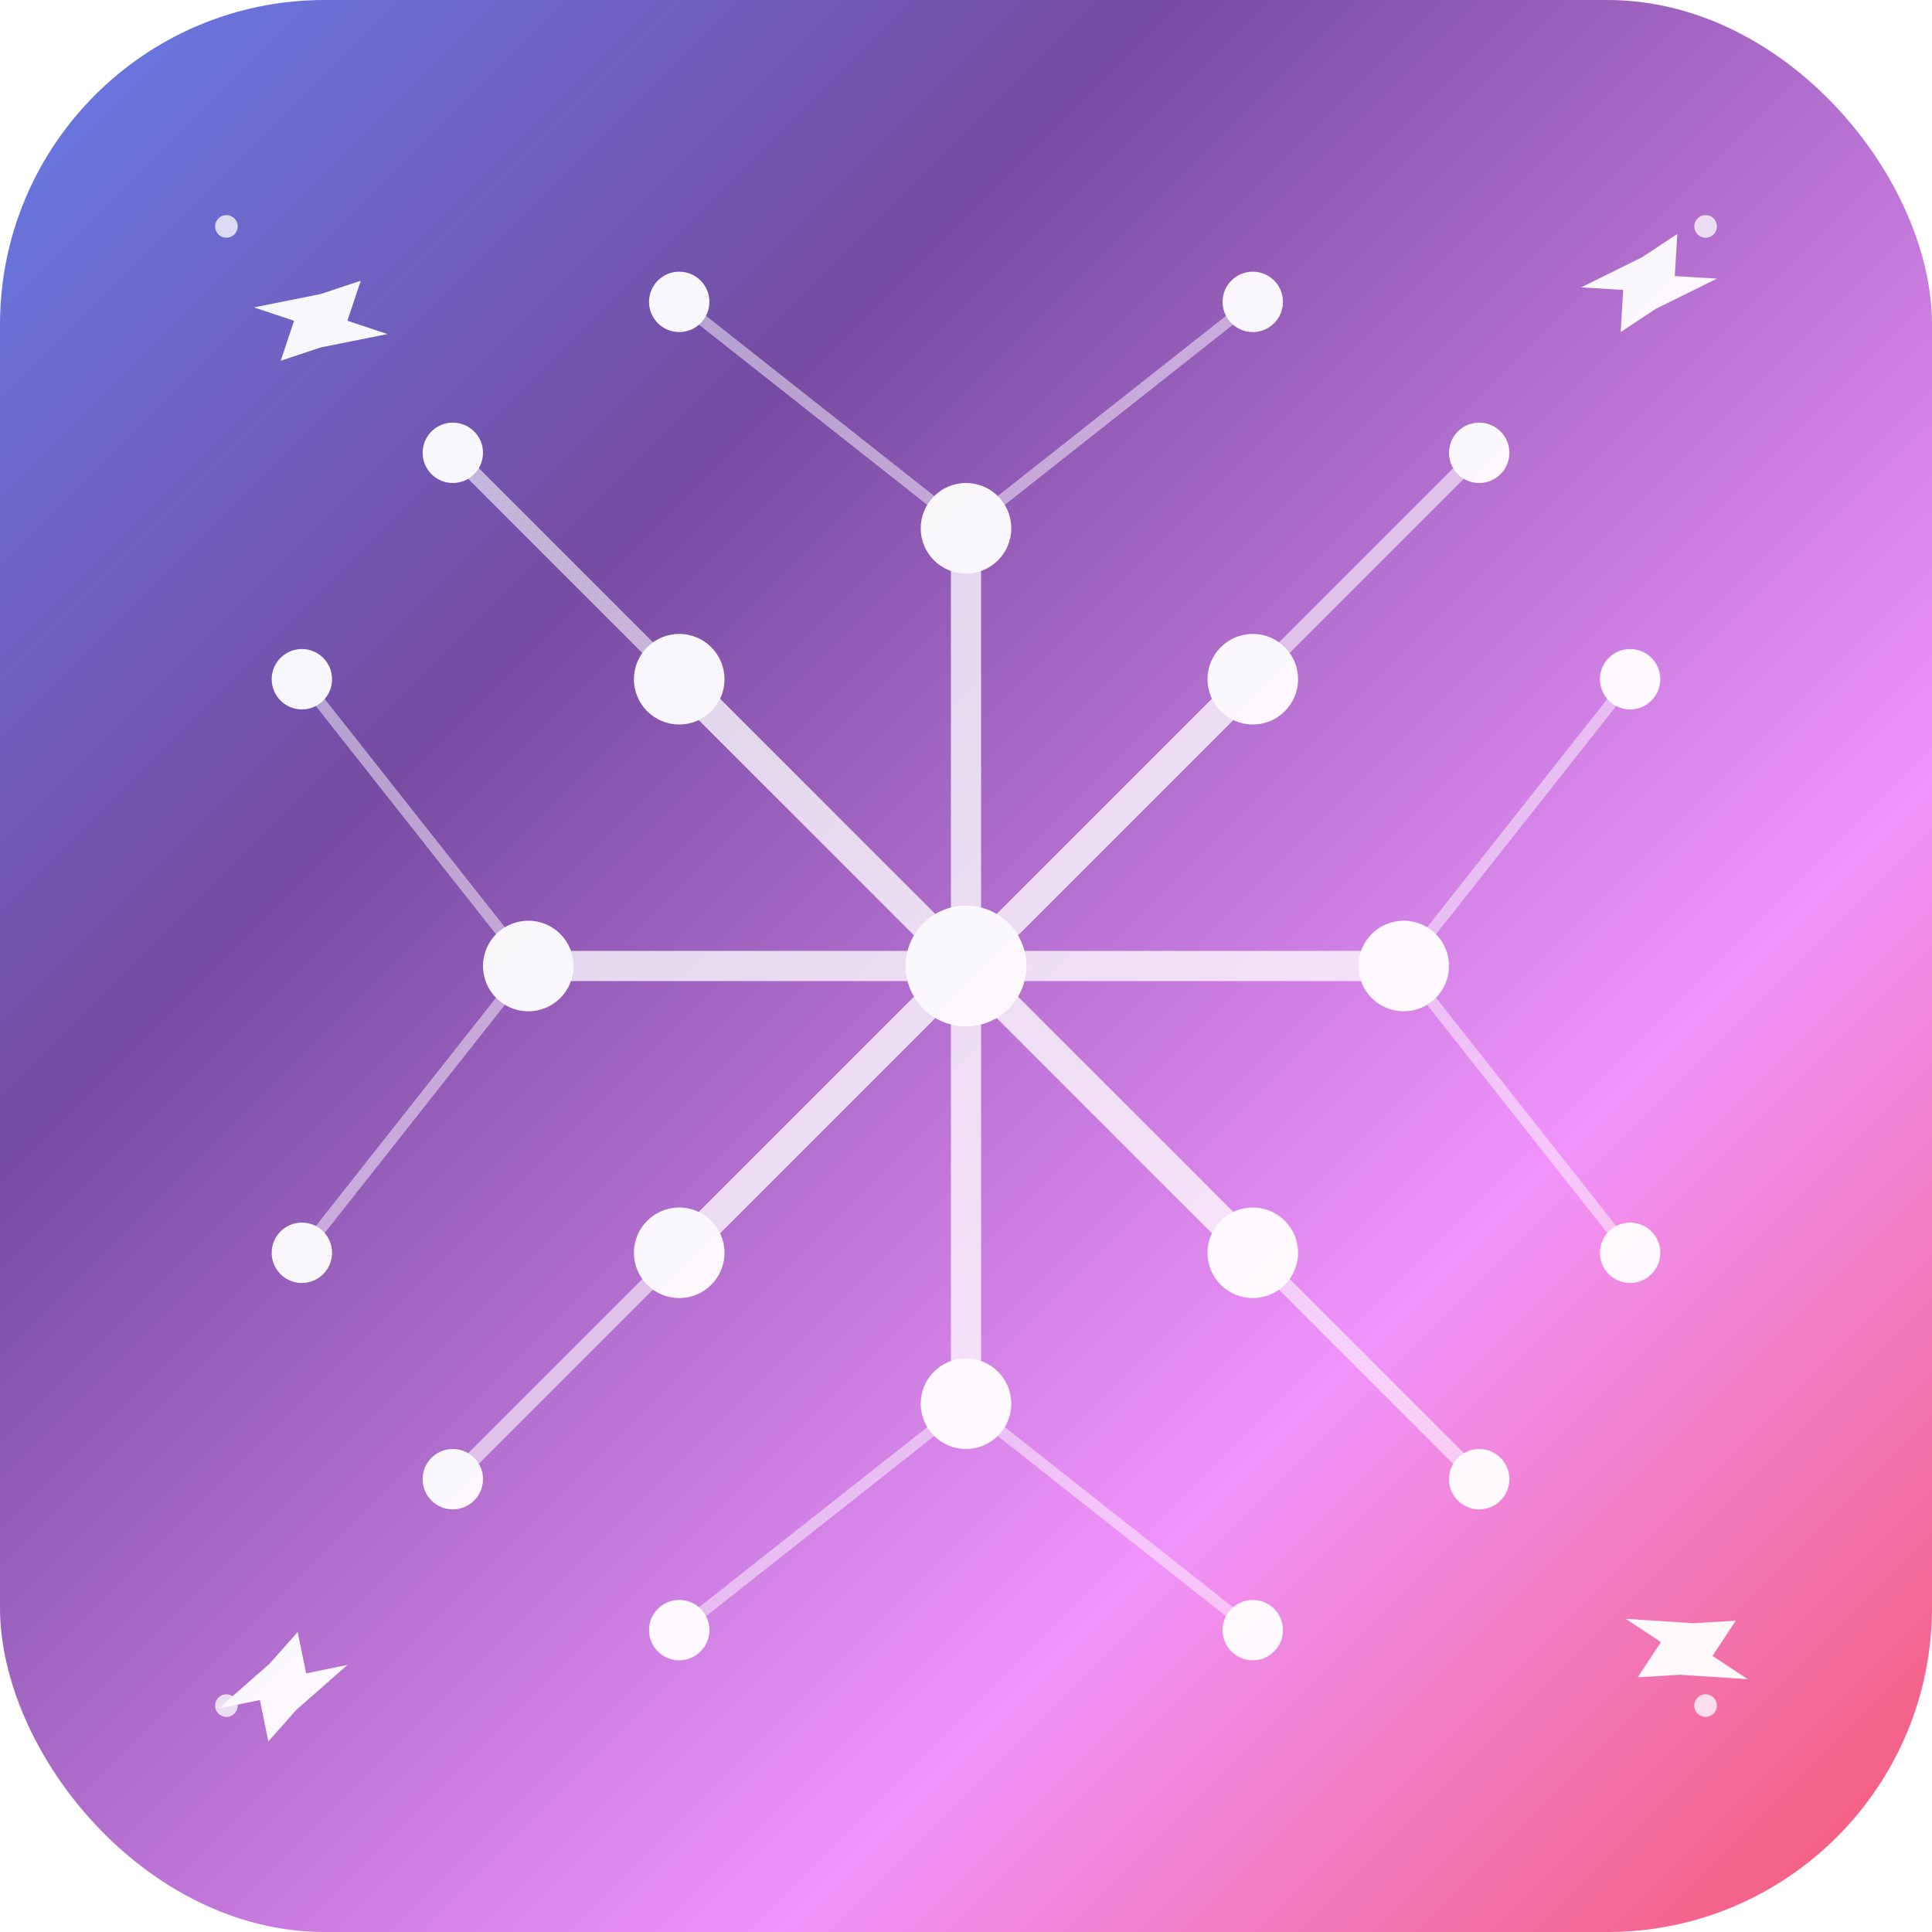 <svg xmlns="http://www.w3.org/2000/svg" width="512" height="512" viewBox="0 0 512 512">
  <defs>
    <linearGradient id="logoGradient512" x1="0%" y1="0%" x2="100%" y2="100%">
      <stop offset="0%" style="stop-color:#667eea"/>
      <stop offset="30%" style="stop-color:#764ba2"/>
      <stop offset="70%" style="stop-color:#f093fb"/>
      <stop offset="100%" style="stop-color:#f5576c"/>
    </linearGradient>
    <filter id="glow512">
      <feGaussianBlur stdDeviation="8" result="coloredBlur"/>
      <feMerge> 
        <feMergeNode in="coloredBlur"/>
        <feMergeNode in="SourceGraphic"/>
      </feMerge>
    </filter>
  </defs>
  
  <!-- Background -->
  <rect width="512" height="512" fill="url(#logoGradient512)" rx="86" filter="url(#glow512)"/>
  
  <!-- AI Neural Network -->
  <g fill="white" opacity="0.95">
    <!-- Central node -->
    <circle cx="256" cy="256" r="16"/>
    
    <!-- Main neural connections -->
    <line x1="256" y1="256" x2="180" y2="180" stroke="white" stroke-width="8" opacity="0.8"/>
    <line x1="256" y1="256" x2="332" y2="180" stroke="white" stroke-width="8" opacity="0.8"/>
    <line x1="256" y1="256" x2="180" y2="332" stroke="white" stroke-width="8" opacity="0.8"/>
    <line x1="256" y1="256" x2="332" y2="332" stroke="white" stroke-width="8" opacity="0.8"/>
    <line x1="256" y1="256" x2="256" y2="140" stroke="white" stroke-width="8" opacity="0.8"/>
    <line x1="256" y1="256" x2="256" y2="372" stroke="white" stroke-width="8" opacity="0.8"/>
    <line x1="256" y1="256" x2="140" y2="256" stroke="white" stroke-width="8" opacity="0.8"/>
    <line x1="256" y1="256" x2="372" y2="256" stroke="white" stroke-width="8" opacity="0.8"/>
    
    <!-- Primary nodes -->
    <circle cx="180" cy="180" r="12"/>
    <circle cx="332" cy="180" r="12"/>
    <circle cx="180" cy="332" r="12"/>
    <circle cx="332" cy="332" r="12"/>
    <circle cx="256" cy="140" r="12"/>
    <circle cx="256" cy="372" r="12"/>
    <circle cx="140" cy="256" r="12"/>
    <circle cx="372" cy="256" r="12"/>
    
    <!-- Secondary connections -->
    <line x1="180" y1="180" x2="120" y2="120" stroke="white" stroke-width="4" opacity="0.6"/>
    <line x1="332" y1="180" x2="392" y2="120" stroke="white" stroke-width="4" opacity="0.6"/>
    <line x1="180" y1="332" x2="120" y2="392" stroke="white" stroke-width="4" opacity="0.6"/>
    <line x1="332" y1="332" x2="392" y2="392" stroke="white" stroke-width="4" opacity="0.6"/>
    
    <!-- Tertiary connections -->
    <line x1="256" y1="140" x2="180" y2="80" stroke="white" stroke-width="3" opacity="0.5"/>
    <line x1="256" y1="140" x2="332" y2="80" stroke="white" stroke-width="3" opacity="0.5"/>
    <line x1="256" y1="372" x2="180" y2="432" stroke="white" stroke-width="3" opacity="0.5"/>
    <line x1="256" y1="372" x2="332" y2="432" stroke="white" stroke-width="3" opacity="0.5"/>
    <line x1="140" y1="256" x2="80" y2="180" stroke="white" stroke-width="3" opacity="0.5"/>
    <line x1="140" y1="256" x2="80" y2="332" stroke="white" stroke-width="3" opacity="0.5"/>
    <line x1="372" y1="256" x2="432" y2="180" stroke="white" stroke-width="3" opacity="0.5"/>
    <line x1="372" y1="256" x2="432" y2="332" stroke="white" stroke-width="3" opacity="0.5"/>
    
    <!-- Outer layer nodes -->
    <circle cx="120" cy="120" r="8"/>
    <circle cx="392" cy="120" r="8"/>
    <circle cx="120" cy="392" r="8"/>
    <circle cx="392" cy="392" r="8"/>
    <circle cx="180" cy="80" r="8"/>
    <circle cx="332" cy="80" r="8"/>
    <circle cx="180" cy="432" r="8"/>
    <circle cx="332" cy="432" r="8"/>
    <circle cx="80" cy="180" r="8"/>
    <circle cx="80" cy="332" r="8"/>
    <circle cx="432" cy="180" r="8"/>
    <circle cx="432" cy="332" r="8"/>
    
    <!-- Corner sparkles -->
    <polygon points="80,80 85,70 90,80 100,75 90,90 85,100 80,90 70,95" transform="rotate(45 85 85)"/>
    <polygon points="432,70 437,60 442,70 452,65 442,80 437,90 432,80 422,85" transform="rotate(30 437 75)"/>
    <polygon points="442,432 447,422 452,432 462,427 452,442 447,452 442,442 432,447" transform="rotate(60 447 437)"/>
    <polygon points="70,442 75,432 80,442 90,437 80,452 75,462 70,452 60,457" transform="rotate(15 75 447)"/>
    
    <!-- Additional detail sparkles -->
    <circle cx="60" cy="60" r="3" opacity="0.8"/>
    <circle cx="452" cy="60" r="3" opacity="0.8"/>
    <circle cx="60" cy="452" r="3" opacity="0.8"/>
    <circle cx="452" cy="452" r="3" opacity="0.8"/>
  </g>
</svg>
